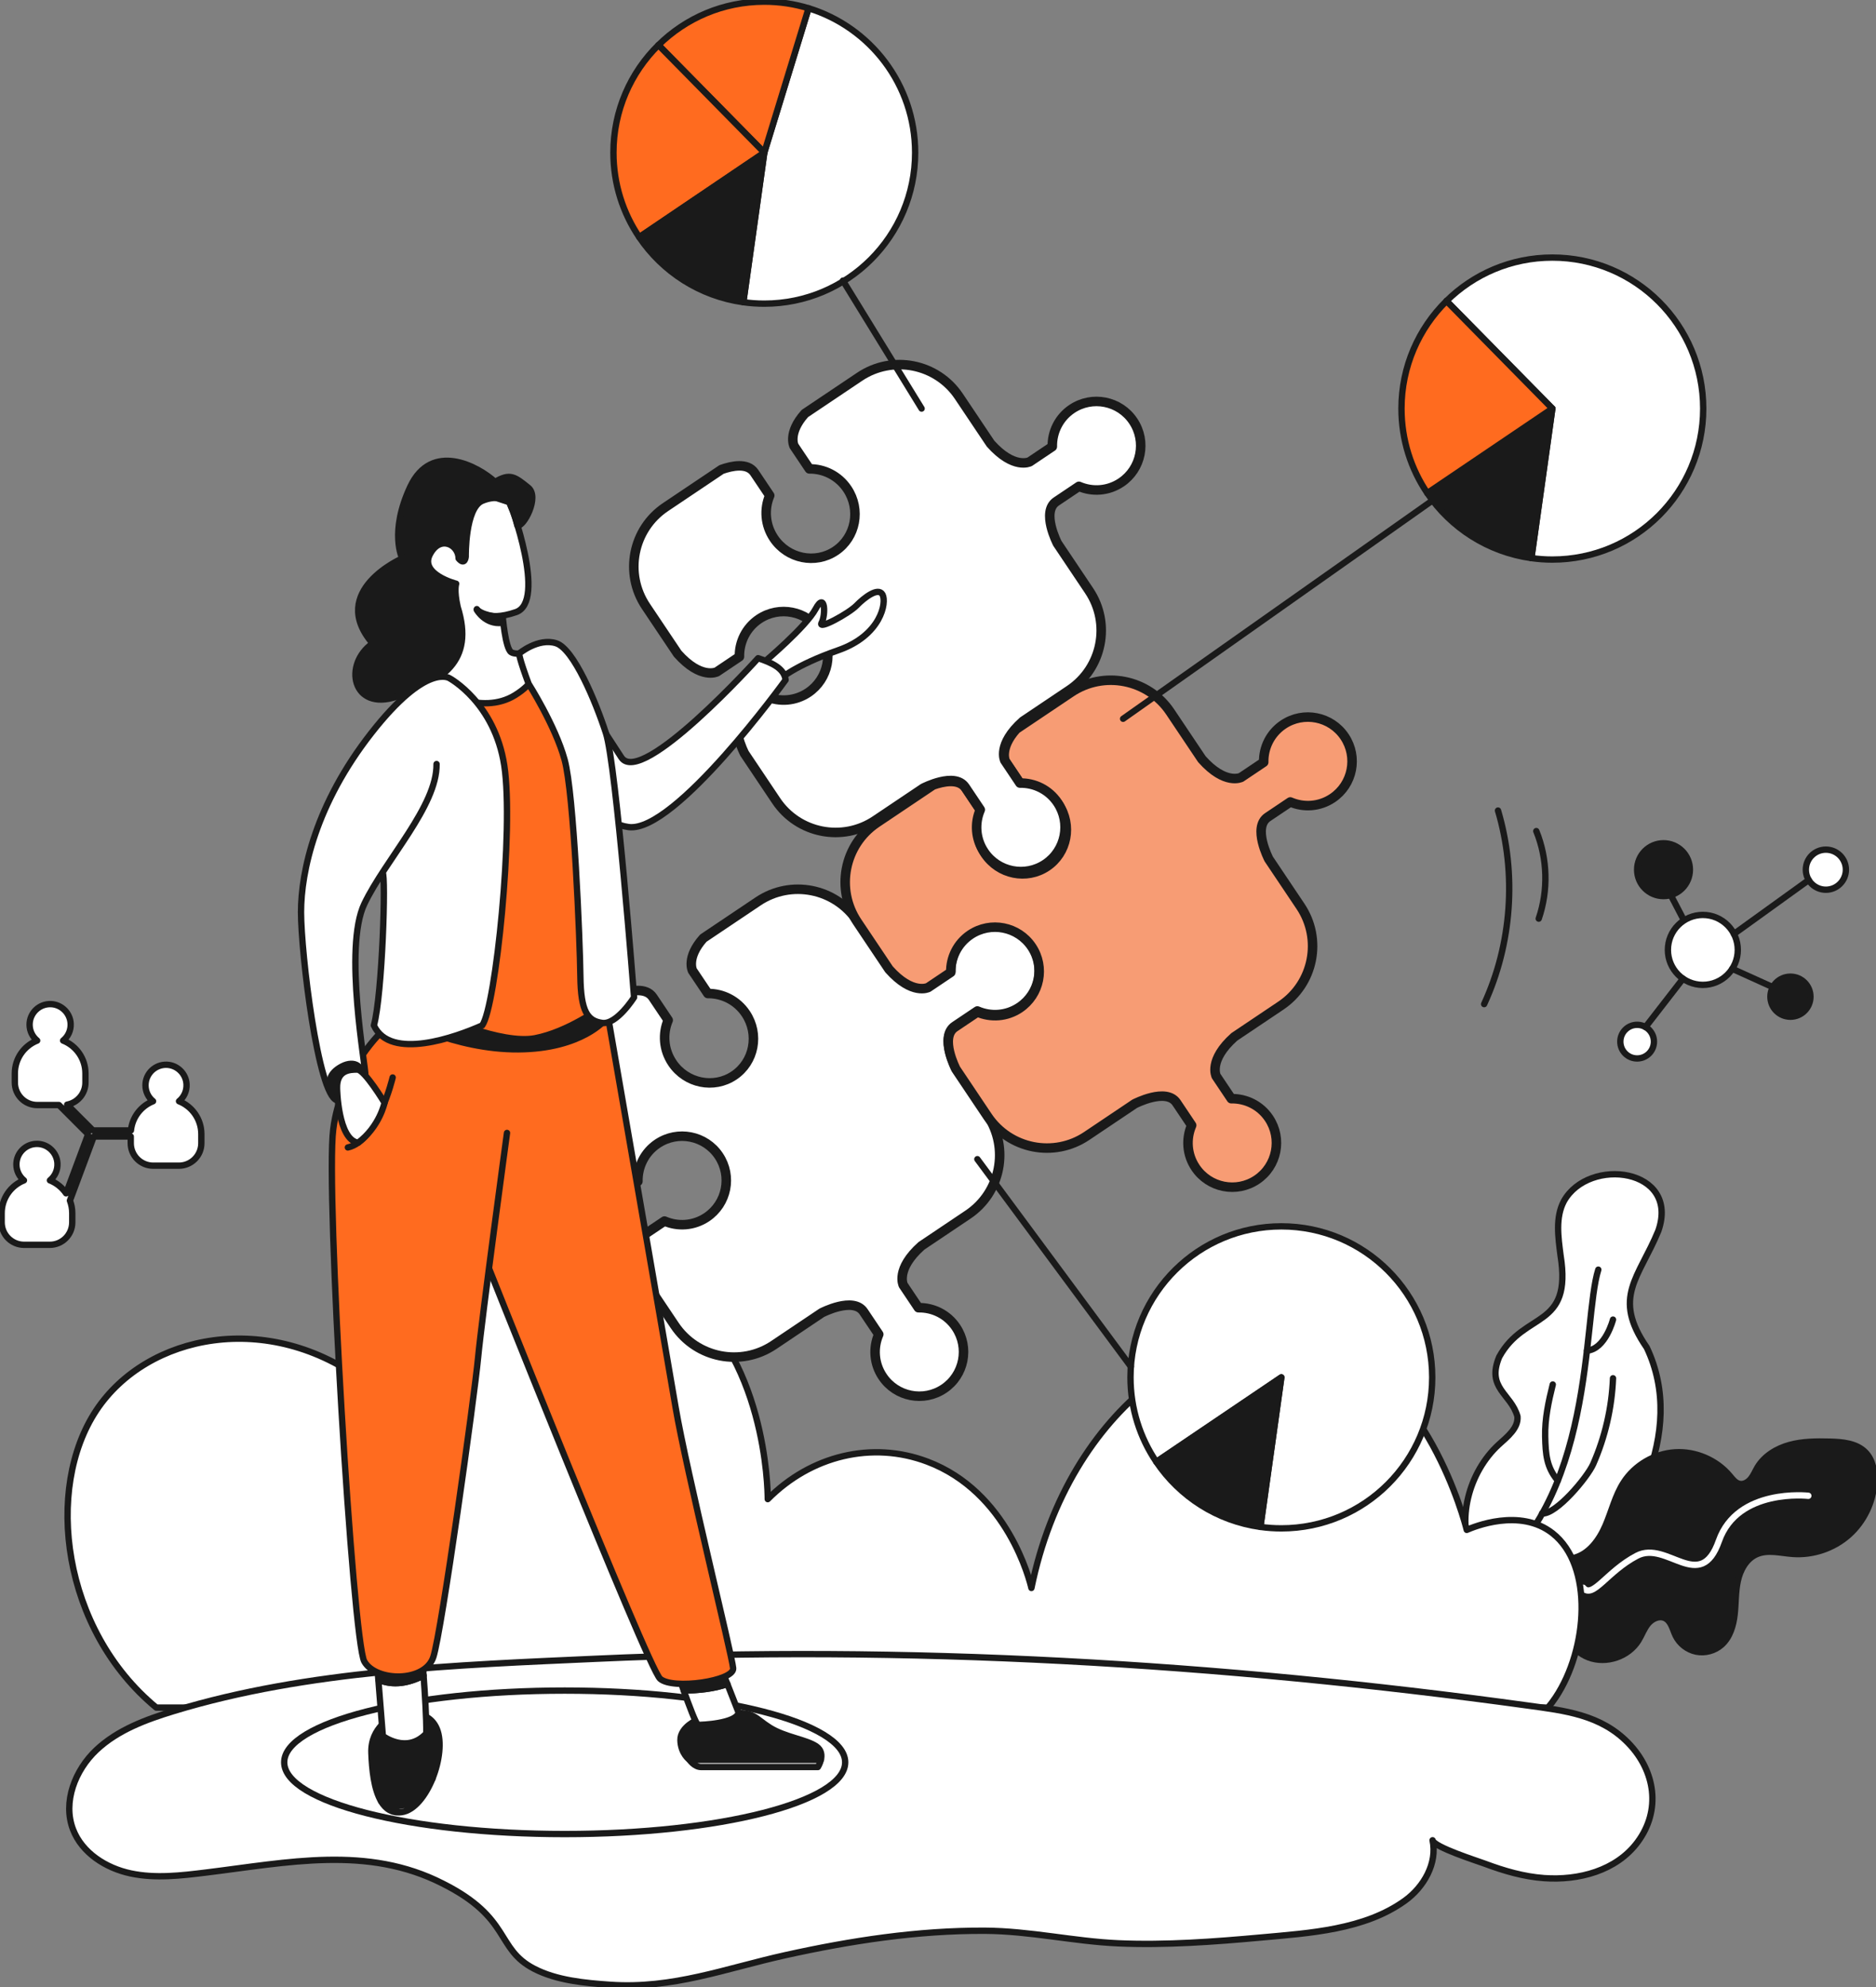 <svg width="591" height="626" viewBox="0 0 591 626" fill="none" xmlns="http://www.w3.org/2000/svg">
<rect x="0" y="0" width="591" height="626" fill="#808080" stroke="none"/>
<g clip-path="url(#clip0_1_470)">
<path d="M472.156 455.102C474.887 452.624 478.363 449.927 478.051 446.249C476.06 439.035 468.163 437.407 472.312 427.464C480.281 412.93 495.349 418.778 491.623 395.502C490.883 389.748 489.965 383.55 492.675 378.417C500.551 364.264 529.285 368.109 522.431 387.755C516.307 402.633 507.79 408.632 518.788 424.538C531.594 451.622 513.675 481.624 496.11 502.13C488.845 511.51 476.409 515.193 469.612 503.487C467.189 499.506 466.48 494.869 464.223 490.857C458.464 479.13 462.769 463.736 472.156 455.102Z" fill="white" stroke="#1A1A1A" stroke-width="2" stroke-miterlimit="10" stroke-linecap="round" stroke-linejoin="round"/>
<path d="M503.516 399.993C498.409 416.16 502.917 473.324 466.699 498.343" stroke="#1A1A1A" stroke-width="2" stroke-miterlimit="10" stroke-linecap="round" stroke-linejoin="round"/>
<path d="M508.15 415.727C508.15 415.727 505.752 425.065 499.941 425.508" stroke="#1A1A1A" stroke-width="2" stroke-miterlimit="10" stroke-linecap="round" stroke-linejoin="round"/>
<path d="M489.173 436.176C487.828 441.554 486.65 447.042 486.781 452.588C486.911 458.133 487.203 462.207 490.763 466.454" stroke="#1A1A1A" stroke-width="2" stroke-miterlimit="10" stroke-linecap="round" stroke-linejoin="round"/>
<path d="M508.15 434.209C507.78 443.511 505.648 452.739 501.906 461.258C500.108 465.348 490.252 477.2 485.806 476.798" stroke="#1A1A1A" stroke-width="2" stroke-miterlimit="10" stroke-linecap="round" stroke-linejoin="round"/>
<path d="M495.776 490.826C500.566 489.647 503.813 485.171 505.768 480.638C507.722 476.104 508.833 471.169 511.512 467.022C515.035 461.56 521.237 457.93 527.721 457.538C534.199 457.142 540.803 459.99 544.962 464.983C545.822 466.015 546.703 467.21 548.016 467.481C549.356 467.758 550.706 466.944 551.566 465.88C552.426 464.821 552.937 463.522 553.63 462.343C555.788 458.691 559.691 456.333 563.783 455.212C567.869 454.09 572.169 454.074 576.406 454.179C580.419 454.278 584.839 454.653 587.649 457.523C589.983 459.901 590.63 463.491 590.463 466.819C590.145 473.178 587.174 479.365 582.41 483.59C577.647 487.811 571.153 490.012 564.804 489.553C560.932 489.277 556.846 488.087 553.312 489.689C550.086 491.149 548.204 494.624 547.459 498.087C546.713 501.551 546.865 505.14 546.463 508.656C546.062 512.178 544.983 515.835 542.335 518.187C540.204 520.081 537.16 520.9 534.366 520.337C531.573 519.768 529.086 517.827 527.856 515.256C526.903 513.258 526.46 510.686 524.453 509.757C522.624 508.912 520.424 510.013 519.152 511.573C517.881 513.132 517.224 515.099 516.166 516.81C513.018 521.922 506.049 524.291 500.446 522.152C494.844 520.013 491.216 513.602 492.269 507.691" fill="#1A1A1A"/>
<path d="M495.776 490.826C500.566 489.647 503.813 485.171 505.768 480.638C507.722 476.104 508.833 471.169 511.512 467.022C515.035 461.56 521.237 457.93 527.721 457.538C534.199 457.142 540.803 459.99 544.962 464.983C545.822 466.015 546.703 467.21 548.016 467.481C549.356 467.758 550.706 466.944 551.566 465.88C552.426 464.821 552.937 463.522 553.63 462.343C555.788 458.691 559.691 456.333 563.783 455.212C567.869 454.09 572.169 454.074 576.406 454.179C580.419 454.278 584.839 454.653 587.649 457.523C589.983 459.901 590.63 463.491 590.463 466.819C590.145 473.178 587.174 479.365 582.41 483.59C577.647 487.811 571.153 490.012 564.804 489.553C560.932 489.277 556.846 488.087 553.312 489.689C550.086 491.149 548.204 494.624 547.459 498.087C546.713 501.551 546.865 505.14 546.463 508.656C546.062 512.178 544.983 515.835 542.335 518.187C540.204 520.081 537.16 520.9 534.366 520.337C531.573 519.768 529.086 517.827 527.856 515.256C526.903 513.258 526.46 510.686 524.453 509.757C522.624 508.912 520.424 510.013 519.152 511.573C517.881 513.132 517.224 515.099 516.166 516.81C513.018 521.922 506.049 524.291 500.446 522.152C494.844 520.013 491.216 513.602 492.269 507.691" stroke="#1A1A1A" stroke-width="2" stroke-miterlimit="10" stroke-linecap="round" stroke-linejoin="round"/>
<path d="M569.677 471.237C569.677 471.237 547.407 468.697 541.512 485.437C535.617 502.177 525.188 485.161 515.681 490.127C506.174 495.093 501.765 503.899 498.737 500.195" stroke="white" stroke-width="2" stroke-miterlimit="10" stroke-linecap="round" stroke-linejoin="round"/>
<path d="M490.085 534.735C500.233 519.481 502.068 493.241 489.121 483.053C478.833 474.957 464.296 481.013 462.076 481.978C461.477 479.527 449.379 432.764 415.715 422.764C381.748 412.67 336.602 443.198 324.927 500.284C324.479 498.296 317.599 470.037 292.091 460.449C274.798 453.944 255.55 458.503 241.869 472.291C241.863 469.01 241.201 426.619 212.895 406.613C184.933 386.852 140.959 396.675 115.347 435.68C84.69 412.461 46.324 420.255 30.355 444.293C13.921 469.036 19.582 513.456 49.243 537.964H487.667C488.527 536.941 489.335 535.867 490.085 534.735Z" fill="white" stroke="#1A1A1A" stroke-width="2" stroke-miterlimit="10" stroke-linecap="round" stroke-linejoin="round"/>
<path d="M54.836 539.017C46.022 541.704 37.068 544.996 30.365 551.318C23.657 557.641 19.712 567.72 23.001 576.332C25.836 583.761 33.399 588.55 41.164 590.203C48.93 591.857 56.993 590.902 64.874 589.932C90.746 586.76 115.774 581.283 139.525 593.427C161.171 604.314 156.074 613.918 168.244 620.225C175.384 623.929 184.271 624.738 192.172 625.291C211.962 626.673 228.588 620.131 247.404 615.963C268.064 611.388 289.037 608.159 310.245 608.263C324.448 608.331 338.27 611.607 352.254 612.223C367.134 612.88 382.546 611.733 397.379 610.381C412.504 609.004 429.834 607.992 442.604 598.785C448.587 594.465 452.856 586.979 451.308 579.76C451.777 581.956 465.552 586.307 467.84 587.167C473.818 589.41 480.042 591.226 486.442 591.685C497.252 592.462 509.13 589.431 515.879 580.365C523.364 570.317 521.472 557.917 513.002 549.164C504.319 540.196 492.978 538.929 481.282 537.317C384.229 523.952 285.623 518.146 187.705 522.58C143.94 524.562 97.001 526.174 54.836 539.017Z" fill="white" stroke="#1A1A1A" stroke-width="2" stroke-miterlimit="10" stroke-linecap="round" stroke-linejoin="round"/>
<path d="M177.896 577.803C226.699 577.803 266.261 567.686 266.261 555.205C266.261 542.724 226.699 532.606 177.896 532.606C129.094 532.606 89.532 542.724 89.532 555.205C89.532 567.686 129.094 577.803 177.896 577.803Z" fill="white" stroke="#1A1A1A" stroke-width="2" stroke-miterlimit="10" stroke-linecap="round" stroke-linejoin="round"/>
<path d="M536.565 128.716C536.565 154.992 515.29 176.287 489.037 176.287C486.801 176.287 484.597 176.125 482.439 175.823L489.037 128.711L455.696 94.823V94.818C464.28 86.362 476.049 81.145 489.037 81.145C515.29 81.15 536.565 102.445 536.565 128.716Z" fill="white" stroke="#1A1A1A" stroke-width="2" stroke-miterlimit="10" stroke-linecap="round" stroke-linejoin="round"/>
<path d="M455.696 94.818V94.828L455.701 94.823L455.696 94.818Z" fill="white" stroke="#1A1A1A" stroke-width="2" stroke-miterlimit="10" stroke-linecap="round" stroke-linejoin="round"/>
<path d="M482.439 175.832V175.823V175.832Z" fill="white" stroke="#1A1A1A" stroke-width="2" stroke-miterlimit="10" stroke-linecap="round" stroke-linejoin="round"/>
<path d="M489.037 128.716L482.439 175.828C468.804 173.929 457.025 166.26 449.645 155.347L470.931 140.96L489.037 128.716Z" fill="#1A1A1A" stroke="#1A1A1A" stroke-width="2" stroke-miterlimit="10" stroke-linecap="round" stroke-linejoin="round"/>
<path d="M489.037 128.716L470.931 140.96L449.645 155.347C444.511 147.746 441.509 138.586 441.509 128.716C441.509 115.45 446.945 103.452 455.696 94.829L489.037 128.716Z" fill="#FF6B1F" stroke="#1A1A1A" stroke-width="2" stroke-miterlimit="10" stroke-linecap="round" stroke-linejoin="round"/>
<path d="M451.193 433.928C451.193 460.204 429.918 481.498 403.665 481.498C401.429 481.498 399.224 481.347 397.066 481.039L403.665 433.922L364.278 460.548C359.144 452.953 356.142 443.787 356.142 433.922C356.142 420.656 361.567 408.653 370.324 400.024C378.903 391.568 390.676 386.352 403.665 386.352C429.912 386.357 451.193 407.656 451.193 433.928Z" fill="white" stroke="#1A1A1A" stroke-width="2" stroke-miterlimit="10" stroke-linecap="round" stroke-linejoin="round"/>
<path d="M403.665 433.928L397.066 481.045C383.432 479.151 371.653 471.472 364.278 460.554L403.665 433.928Z" fill="#1A1A1A" stroke="#1A1A1A" stroke-width="2" stroke-miterlimit="10" stroke-linecap="round" stroke-linejoin="round"/>
<path d="M288.297 48.093C288.297 74.369 267.022 95.663 240.774 95.663C238.533 95.663 236.328 95.512 234.176 95.204L240.774 48.087L254.716 2.593C274.162 8.571 288.297 26.678 288.297 48.093Z" fill="white" stroke="#1A1A1A" stroke-width="2" stroke-miterlimit="10" stroke-linecap="round" stroke-linejoin="round"/>
<path d="M254.721 2.603L240.779 48.098L229.537 36.668L207.433 14.205V14.2C216.006 5.744 227.78 0.522 240.774 0.522C245.626 0.522 250.307 1.252 254.721 2.603Z" fill="#FF6B1F" stroke="#1A1A1A" stroke-width="2" stroke-miterlimit="10" stroke-linecap="round" stroke-linejoin="round"/>
<path d="M240.774 48.093L222.662 60.336L201.387 74.718C196.253 67.123 193.251 57.957 193.251 48.093C193.251 34.827 198.676 22.823 207.433 14.2L229.537 36.663L240.774 48.093Z" fill="#FF6B1F" stroke="#1A1A1A" stroke-width="2" stroke-miterlimit="10" stroke-linecap="round" stroke-linejoin="round"/>
<path d="M240.774 48.093L234.176 95.21C220.541 93.316 208.757 85.637 201.382 74.718L222.657 60.336L240.774 48.093Z" fill="#1A1A1A" stroke="#1A1A1A" stroke-width="2" stroke-miterlimit="10" stroke-linecap="round" stroke-linejoin="round"/>
<path d="M305.689 294.121C301.603 296.865 299.435 301.403 299.529 305.984L292.42 310.757C292.42 310.757 287.395 313.287 280.062 305.034L270.076 290.135C263.149 279.801 249.155 277.042 238.83 283.975L221.578 295.556C216.09 301.701 218.159 305.791 218.159 305.791L222.996 313.005C227.593 312.943 232.158 315.165 234.936 319.312C239.283 325.797 237.631 334.54 231.241 338.828C224.851 343.121 216.147 341.332 211.8 334.847C209.022 330.7 208.694 325.635 210.503 321.394L205.666 314.179C203.508 310.96 198.531 312.04 195.325 313.188L177.656 325.051C167.331 331.984 164.58 345.985 171.506 356.324L181.493 371.223C188.826 379.476 193.85 376.946 193.85 376.946L200.959 372.173C200.866 367.593 203.039 363.054 207.12 360.31C213.51 356.022 222.162 357.728 226.446 364.123C230.736 370.524 229.026 379.179 222.636 383.472C218.55 386.216 213.536 386.508 209.335 384.682L202.226 389.456C197.368 392.716 202.559 402.664 202.559 402.664L212.546 417.563C219.472 427.897 233.456 430.657 243.781 423.724L258.87 413.593C258.87 413.593 268.809 408.397 272.067 413.259L276.836 420.375C275.012 424.585 275.303 429.603 278.045 433.688C282.329 440.083 290.981 441.789 297.371 437.501C303.761 433.213 305.465 424.548 301.181 418.152C298.44 414.063 293.91 411.892 289.329 411.986L284.56 404.871C284.56 404.871 282.032 399.842 290.278 392.502L304.955 382.648C315.28 375.715 318.042 361.713 311.115 351.379L301.129 336.48C301.129 336.48 295.938 326.532 300.795 323.272L307.905 318.498C312.111 320.324 317.119 320.032 321.206 317.288C327.596 313 329.3 304.34 325.016 297.94C320.731 291.539 312.079 289.833 305.689 294.121Z" fill="white" stroke="#1A1A1A" stroke-width="3" stroke-miterlimit="10" stroke-linecap="round" stroke-linejoin="round"/>
<path d="M404.264 228.271C400.178 231.015 398.01 235.553 398.104 240.134L390.994 244.907C390.994 244.907 385.97 247.437 378.637 239.184L368.651 224.285C361.724 213.951 347.73 211.192 337.405 218.124L320.153 229.705C314.665 235.851 316.734 239.941 316.734 239.941L321.57 247.155C326.167 247.093 330.733 249.315 333.511 253.462C337.858 259.946 336.206 268.69 329.816 272.978C323.426 277.271 314.722 275.482 310.375 268.997C307.597 264.85 307.269 259.785 309.077 255.544L304.241 248.329C302.083 245.11 297.105 246.19 293.9 247.338L276.231 259.2C265.906 266.133 263.154 280.135 270.081 290.474L280.067 305.373C287.401 313.626 292.425 311.096 292.425 311.096L299.534 306.323C299.44 301.742 301.614 297.204 305.695 294.46C312.085 290.172 320.737 291.878 325.021 298.273C329.31 304.674 327.601 313.329 321.211 317.622C317.125 320.366 312.111 320.658 307.91 318.832L300.801 323.605C295.943 326.866 301.134 336.814 301.134 336.814L311.12 351.713C318.047 362.047 332.031 364.807 342.356 357.874L357.445 347.743C357.445 347.743 367.384 342.547 370.642 347.409L375.411 354.525C373.586 358.734 373.878 363.753 376.62 367.838C380.904 374.233 389.556 375.939 395.946 371.651C402.336 367.363 404.04 358.698 399.756 352.302C397.014 348.212 392.485 346.042 387.904 346.136L383.135 339.021C383.135 339.021 380.607 333.992 388.852 326.652L403.529 316.798C413.854 309.865 416.617 295.863 409.69 285.529L399.704 270.63C399.704 270.63 394.513 260.682 399.37 257.422L406.479 252.648C410.685 254.474 415.694 254.182 419.78 251.438C426.17 247.15 427.875 238.49 423.59 232.089C419.306 225.689 410.649 223.983 404.264 228.271Z" fill="#F79C74" stroke="#1A1A1A" stroke-width="3" stroke-miterlimit="10" stroke-linecap="round" stroke-linejoin="round"/>
<path d="M337.675 128.836C333.589 131.58 331.421 136.119 331.515 140.699L324.406 145.472C324.406 145.472 319.381 148.002 312.048 139.749L302.062 124.851C295.135 114.516 281.141 111.757 270.816 118.69L253.564 130.271C248.076 136.416 250.145 140.506 250.145 140.506L254.982 147.72C259.579 147.658 264.144 149.88 266.922 154.027C271.269 160.512 269.617 169.255 263.227 173.543C256.837 177.836 248.133 176.047 243.786 169.563C241.008 165.415 240.68 160.35 242.489 156.109L237.652 148.894C235.494 145.675 230.517 146.755 227.311 147.903L209.642 159.766C199.318 166.699 196.566 180.7 203.492 191.04L213.479 205.938C220.812 214.191 225.836 211.661 225.836 211.661L232.945 206.888C232.852 202.308 235.025 197.769 239.106 195.025C245.496 190.737 254.148 192.443 258.432 198.838C262.722 205.239 261.012 213.894 254.622 218.187C250.536 220.931 245.522 221.223 241.321 219.397L234.212 224.171C229.354 227.431 234.545 237.379 234.545 237.379L244.532 252.278C251.458 262.612 265.442 265.372 275.767 258.439L290.856 248.308C290.856 248.308 300.795 243.112 304.053 247.974L308.822 255.09C306.998 259.3 307.289 264.318 310.031 268.403C314.315 274.798 322.967 276.504 329.357 272.216C335.747 267.928 337.451 259.263 333.167 252.868C330.426 248.778 325.896 246.608 321.315 246.701L316.546 239.586C316.546 239.586 314.018 234.557 322.264 227.217L336.941 217.363C347.266 210.43 350.028 196.428 343.101 186.094L333.115 171.195C333.115 171.195 327.924 161.247 332.781 157.987L339.891 153.214C344.097 155.039 349.105 154.747 353.192 152.003C359.582 147.715 361.286 139.056 357.002 132.655C352.717 126.254 344.065 124.548 337.675 128.836Z" fill="white" stroke="#1A1A1A" stroke-width="3" stroke-miterlimit="10" stroke-linecap="round" stroke-linejoin="round"/>
<path d="M217.174 554.37C217.174 554.37 218.685 556.686 220.901 556.686C223.116 556.686 257.656 556.686 257.656 556.686C257.656 556.686 258.307 555.669 258.609 554.37H217.174Z" fill="white" stroke="#1A1A1A" stroke-width="2" stroke-miterlimit="10" stroke-linecap="round" stroke-linejoin="round"/>
<path d="M257.254 550.239C254.132 548.021 247.388 547.317 242.551 544.292C237.72 541.266 237.819 539.351 230.47 539.758C223.121 540.16 219.999 541.673 219.999 541.673C219.999 541.673 214.26 543.989 214.359 548.225C214.458 552.456 217.179 554.375 217.179 554.375H258.609C258.917 553.019 258.844 551.365 257.254 550.239Z" fill="#1A1A1A" stroke="#1A1A1A" stroke-width="2" stroke-miterlimit="10" stroke-linecap="round" stroke-linejoin="round"/>
<path d="M213.906 528.334C213.87 528.235 213.854 528.177 213.854 528.177L213.906 528.334Z" fill="white" stroke="#1A1A1A" stroke-width="2" stroke-miterlimit="10" stroke-linecap="round" stroke-linejoin="round"/>
<path d="M219.895 543.384C220.802 543.483 231.976 542.982 232.685 539.555C231.028 535.324 229.907 532.465 229.146 530.53C224.867 532.084 219.874 532.502 215.402 532.606C216.992 537.072 219.316 543.321 219.895 543.384Z" fill="white" stroke="#1A1A1A" stroke-width="2" stroke-miterlimit="10" stroke-linecap="round" stroke-linejoin="round"/>
<path d="M213.906 528.334C213.932 528.407 213.963 528.501 214.005 528.621C214.25 529.33 214.766 530.827 215.402 532.606C219.874 532.502 224.867 532.079 229.146 530.53C227.551 526.461 227.551 526.456 227.551 526.456L213.906 528.334Z" fill="#1A1A1A" stroke="#1A1A1A" stroke-width="2" stroke-miterlimit="10" stroke-linecap="round" stroke-linejoin="round"/>
<path d="M142.965 314.591C143.169 315.196 191.296 318.822 191.296 318.822C191.296 318.822 209.408 423.239 212.838 443.396C216.267 463.553 230.631 521.541 230.97 525.574C231.304 529.606 211.905 532.429 207.943 528.866C203.982 525.303 150.815 391.49 150.815 391.49" fill="#FF6B1F"/>
<path d="M142.965 314.591C143.169 315.196 191.296 318.822 191.296 318.822C191.296 318.822 209.408 423.239 212.838 443.396C216.267 463.553 230.631 521.541 230.97 525.574C231.304 529.606 211.905 532.429 207.943 528.866C203.982 525.303 150.815 391.49 150.815 391.49" stroke="#1A1A1A" stroke-width="2" stroke-miterlimit="10" stroke-linecap="round" stroke-linejoin="round"/>
<path d="M126.396 568.831C131.139 568.1 133.761 564.308 136.242 560.338C138.436 554.907 139.244 548.627 137.633 544.693C134.412 536.832 123.738 540.864 123.738 540.864C123.738 540.864 116.692 543.989 116.994 552.252C117.182 557.354 117.791 563.682 120.079 567.516C121.924 568.758 124.213 569.321 126.396 568.831Z" fill="#1A1A1A" stroke="#1A1A1A" stroke-width="2" stroke-miterlimit="10" stroke-linecap="round" stroke-linejoin="round"/>
<path d="M126.396 568.831C124.213 569.316 121.93 568.758 120.074 567.516C121.492 569.895 123.551 571.319 126.558 570.896C130.483 570.344 134.053 565.763 136.242 560.338C133.761 564.308 131.139 568.106 126.396 568.831Z" fill="white" stroke="#1A1A1A" stroke-width="2" stroke-miterlimit="10" stroke-linecap="round" stroke-linejoin="round"/>
<path d="M119.193 529.168L120.611 546.91C120.611 546.91 128.163 552.654 134.303 546.102C134.36 541.344 133.86 533.493 133.438 527.859C128.893 530.217 123.895 531.208 119.193 529.168Z" fill="white" stroke="#1A1A1A" stroke-width="2" stroke-miterlimit="10" stroke-linecap="round" stroke-linejoin="round"/>
<path d="M118.797 524.233L119.193 529.168C123.889 531.208 128.893 530.217 133.443 527.864C133.151 523.957 132.896 521.109 132.896 521.109L118.797 524.233Z" fill="#1A1A1A" stroke="#1A1A1A" stroke-width="2" stroke-miterlimit="10" stroke-linecap="round" stroke-linejoin="round"/>
<path d="M159.722 356.924C159.722 356.924 151.826 414.981 150.617 427.678C149.407 440.375 139.14 513.951 136.518 522.016C133.902 530.081 118.396 529.878 114.768 523.425C111.141 516.972 102.551 375.198 104.97 355.845C107.388 336.491 121.012 324.263 121.012 324.263L175.384 318.822" fill="#FF6B1F"/>
<path d="M159.722 356.924C159.722 356.924 151.826 414.981 150.617 427.678C149.407 440.375 139.14 513.951 136.518 522.016C133.902 530.081 118.396 529.878 114.768 523.425C111.141 516.972 102.551 375.198 104.97 355.845C107.388 336.491 121.012 324.263 121.012 324.263L175.384 318.822" stroke="#1A1A1A" stroke-width="2" stroke-miterlimit="10" stroke-linecap="round" stroke-linejoin="round"/>
<path d="M124.171 319.969C125.109 320.778 143.101 330.721 163.308 330.585C183.515 330.45 190.9 321.044 190.9 321.044L189.29 316.474L128.335 315.801L124.171 319.969Z" fill="#1A1A1A" stroke="#1A1A1A" stroke-width="2" stroke-miterlimit="10" stroke-linecap="round" stroke-linejoin="round"/>
<path d="M240.774 208.562C240.774 208.562 253.929 197.477 256.952 191.833C259.975 186.188 260.173 193.716 258.834 196.199C257.489 198.687 267.428 193.241 269.841 190.758C272.254 188.275 276.69 184.847 278.029 187.331C279.374 189.819 277.56 200.164 264.035 204.869C250.51 209.574 245.475 214.076 245.475 214.076L240.774 208.562Z" fill="white" stroke="#1A1A1A" stroke-width="2" stroke-miterlimit="10" stroke-linecap="round" stroke-linejoin="round"/>
<path d="M176.797 209.773C176.797 209.773 189.483 228.923 195.727 238.6C201.971 248.277 238.825 207.357 238.825 207.357C243.25 208.818 247.081 210.602 247.482 214.212C247.482 214.212 212.588 262.555 198.015 260.557C183.442 258.559 181.628 236.79 181.628 236.79L176.797 209.773Z" fill="white" stroke="#1A1A1A" stroke-width="2" stroke-miterlimit="10" stroke-linecap="round" stroke-linejoin="round"/>
<path d="M137.326 319.025C137.529 320.032 158.07 329.104 168.541 327.09C179.012 325.077 189.285 317.413 189.285 317.413L187.137 232.752L167.034 209.773C167.034 209.773 142.767 216.826 143.07 216.826C143.372 216.826 137.326 319.025 137.326 319.025Z" fill="#FF6B1F" stroke="#1A1A1A" stroke-width="2" stroke-miterlimit="10" stroke-linecap="round" stroke-linejoin="round"/>
<path d="M160.504 158.232C160.504 158.232 149.814 154.69 149.637 154.867C149.46 155.045 134.506 169.051 134.506 169.051C134.506 169.051 134.506 189.61 134.506 190.622C134.506 191.634 137.597 216.961 137.597 216.961C137.597 216.961 151.425 225.762 162.302 218.975C173.174 212.188 168.145 205.067 168.145 205.067C168.145 205.067 162.907 206.679 161.03 205.469C159.154 204.259 158.346 193.924 158.346 193.924" fill="white"/>
<path d="M160.504 158.232C160.504 158.232 149.814 154.69 149.637 154.867C149.46 155.045 134.506 169.051 134.506 169.051C134.506 169.051 134.506 189.61 134.506 190.622C134.506 191.634 137.597 216.961 137.597 216.961C137.597 216.961 151.425 225.762 162.302 218.975C173.174 212.188 168.145 205.067 168.145 205.067C168.145 205.067 162.907 206.679 161.03 205.469C159.154 204.259 158.346 193.924 158.346 193.924" stroke="#1A1A1A" stroke-width="2" stroke-miterlimit="10" stroke-linecap="round" stroke-linejoin="round"/>
<path d="M160.504 158.232C160.905 158.634 172.236 189.48 162.568 192.839C152.9 196.199 150.215 191.9 150.215 191.9" fill="white"/>
<path d="M160.504 158.232C160.905 158.634 172.236 189.48 162.568 192.839C152.9 196.199 150.215 191.9 150.215 191.9" stroke="#1A1A1A" stroke-width="2" stroke-miterlimit="10" stroke-linecap="round" stroke-linejoin="round"/>
<path d="M146.723 175.369C146.723 175.369 146.463 160.032 151.961 157.763C155.875 156.151 158.841 157.022 160.285 157.763C161.192 160.553 162.031 161.258 163 165.598C164.95 166.067 170.052 156.557 166.414 153.631C162.156 150.209 160.686 148.993 155.954 151.816C150.564 146.875 135.981 139.014 129.268 153.328C122.555 167.643 126.719 175.943 126.719 175.943C126.719 175.943 103.192 186.188 117.39 202.715C108.024 209.267 110.948 224.285 125.041 219.444C139.14 214.609 149.611 208.557 144.175 191.222C142.965 185.88 143.705 183.898 143.705 183.898C143.705 183.898 132.192 180.94 135.413 174.691C138.634 168.441 144.477 171.639 144.477 175.937C146.489 178.327 146.723 175.369 146.723 175.369Z" fill="#1A1A1A" stroke="#1A1A1A" stroke-width="2" stroke-miterlimit="10" stroke-linecap="round" stroke-linejoin="round"/>
<path d="M137.529 240.708C137.733 253.906 121.419 270.849 114.774 284.757C108.128 298.665 115.378 336.83 115.107 338.849C114.836 340.862 112.152 348.186 106.179 346.642C100.206 345.098 94.832 300.282 94.832 287.376C94.832 274.475 99.466 253.311 116.984 230.932C134.501 208.552 141.652 213.696 141.652 213.696C141.652 213.696 155.849 221.354 158.872 241.214C161.895 261.068 156.209 317.21 151.904 323.053C143.768 326.683 122.962 334.274 117.791 323.053C120.45 313.324 121.627 275.685 120.522 274.835" fill="white"/>
<path d="M137.529 240.708C137.733 253.906 121.419 270.849 114.774 284.757C108.128 298.665 115.378 336.83 115.107 338.849C114.836 340.862 112.152 348.186 106.179 346.642C100.206 345.098 94.832 300.282 94.832 287.376C94.832 274.475 99.466 253.311 116.984 230.932C134.501 208.552 141.652 213.696 141.652 213.696C141.652 213.696 155.849 221.354 158.872 241.214C161.895 261.068 156.209 317.21 151.904 323.053C143.768 326.683 122.962 334.274 117.791 323.053C120.45 313.324 121.627 275.685 120.522 274.835" stroke="#1A1A1A" stroke-width="2" stroke-miterlimit="10" stroke-linecap="round" stroke-linejoin="round"/>
<path d="M105.356 344.54C102.744 341.233 103.698 338.077 107.722 335.964C111.751 333.846 114.972 336.063 113.46 339.944C111.954 343.82 107.967 347.842 105.356 344.54Z" fill="#1A1A1A" stroke="#1A1A1A" stroke-width="2" stroke-miterlimit="10" stroke-linecap="round" stroke-linejoin="round"/>
<path d="M166.529 215.417C163.709 207.858 163.506 205.918 163.506 205.918C163.506 205.918 169.521 200.857 175.165 202.642C180.726 204.337 187.674 221.067 190.895 231.01C194.116 240.953 199.755 314.195 199.755 314.195C199.755 314.195 194.252 322.927 189.686 322.26C185.12 321.587 182.973 318.765 182.837 307.611C182.702 296.458 180.825 250.092 177.87 239.341C174.92 228.584 166.529 215.417 166.529 215.417Z" fill="white" stroke="#1A1A1A" stroke-width="2" stroke-miterlimit="10" stroke-linecap="round" stroke-linejoin="round"/>
<path d="M150.215 192.156C150.215 192.156 152.936 196.903 158.169 196.22C157.898 194.305 157.898 194.305 157.898 194.305C157.898 194.305 153.249 194.394 150.215 192.156Z" fill="#1A1A1A" stroke="#1A1A1A" stroke-width="2" stroke-miterlimit="10" stroke-linecap="round" stroke-linejoin="round"/>
<path d="M123.702 339.454C123.702 339.454 119.032 359.408 109.588 361.494Z" fill="#FF6B1F"/>
<path d="M123.702 339.454C123.702 339.454 119.032 359.408 109.588 361.494" stroke="#1A1A1A" stroke-width="2" stroke-miterlimit="10" stroke-linecap="round" stroke-linejoin="round"/>
<path d="M106.179 342.813C106.179 342.813 106.429 359.058 112.819 360.007C119.605 354.911 121.143 347.409 121.143 347.409C121.143 347.409 114.841 336.971 112.558 336.971C110.276 336.965 106.059 337.065 106.179 342.813Z" fill="white" stroke="#1A1A1A" stroke-width="2" stroke-miterlimit="10" stroke-linecap="round" stroke-linejoin="round"/>
<path d="M307.899 365.188L356.262 430.542" stroke="#1A1A1A" stroke-width="2" stroke-miterlimit="10" stroke-linecap="round" stroke-linejoin="round"/>
<path d="M265.552 88.407L290.335 128.716" stroke="#1A1A1A" stroke-width="2" stroke-miterlimit="10" stroke-linecap="round" stroke-linejoin="round"/>
<path d="M451.193 157.726L353.812 226.445" stroke="#1A1A1A" stroke-width="2" stroke-miterlimit="10" stroke-linecap="round" stroke-linejoin="round"/>
<path d="M471.921 255.361C477.847 275.325 476.263 297.428 467.548 316.339" stroke="#1A1A1A" stroke-width="2" stroke-miterlimit="10" stroke-linecap="round" stroke-linejoin="round"/>
<path d="M483.982 261.83C487.521 270.531 487.797 280.521 484.748 289.41" stroke="#1A1A1A" stroke-width="2" stroke-miterlimit="10" stroke-linecap="round" stroke-linejoin="round"/>
<path d="M56.394 346.934C57.931 345.682 58.88 343.737 58.765 341.572C58.593 338.254 55.883 335.578 52.568 335.447C48.878 335.301 45.834 338.254 45.834 341.916C45.834 343.94 46.762 345.745 48.216 346.934C44.443 348.432 41.68 351.932 41.248 356.131H29.276L21.161 348.009C24.439 347.393 26.915 344.514 26.915 341.055V338.176C26.915 333.475 24.001 329.459 19.884 327.826C21.421 326.574 22.37 324.628 22.255 322.463C22.083 319.145 19.373 316.469 16.058 316.339C12.368 316.193 9.324 319.145 9.324 322.807C9.324 324.831 10.252 326.636 11.706 327.826C7.589 329.459 4.675 333.475 4.675 338.176V341.055C4.675 344.963 7.839 348.134 11.748 348.134H18.576L27.77 357.336L20.827 375.955C19.581 374.129 17.809 372.694 15.725 371.865C17.262 370.613 18.211 368.667 18.096 366.502C17.924 363.184 15.214 360.508 11.899 360.378C8.209 360.232 5.165 363.184 5.165 366.846C5.165 368.87 6.093 370.675 7.547 371.865C3.435 373.492 0.521 377.509 0.521 382.21V385.089C0.521 388.996 3.685 392.168 7.594 392.168H15.688C19.592 392.168 22.761 389.002 22.761 385.089V382.21C22.761 380.806 22.5 379.466 22.026 378.229L29.547 358.046H41.191V360.159C41.191 364.066 44.354 367.238 48.263 367.238H56.357C60.261 367.238 63.43 364.071 63.43 360.159V357.279C63.425 352.584 60.511 348.567 56.394 346.934Z" fill="white" stroke="#1A1A1A" stroke-width="2" stroke-miterlimit="10" stroke-linecap="round" stroke-linejoin="round"/>
<path d="M524.062 282.305C528.653 282.305 532.375 278.58 532.375 273.985C532.375 269.389 528.653 265.664 524.062 265.664C519.471 265.664 515.749 269.389 515.749 273.985C515.749 278.58 519.471 282.305 524.062 282.305Z" fill="#1A1A1A" stroke="#1A1A1A" stroke-width="2" stroke-miterlimit="10" stroke-linecap="round" stroke-linejoin="round"/>
<path d="M564.043 320.314C567.526 320.314 570.35 317.488 570.35 314.002C570.35 310.515 567.526 307.689 564.043 307.689C560.56 307.689 557.737 310.515 557.737 314.002C557.737 317.488 560.56 320.314 564.043 320.314Z" fill="#1A1A1A" stroke="#1A1A1A" stroke-width="2" stroke-miterlimit="10" stroke-linecap="round" stroke-linejoin="round"/>
<path d="M575.207 280.297C578.69 280.297 581.514 277.471 581.514 273.985C581.514 270.499 578.69 267.672 575.207 267.672C571.724 267.672 568.901 270.499 568.901 273.985C568.901 277.471 571.724 280.297 575.207 280.297Z" fill="white" stroke="#1A1A1A" stroke-width="2" stroke-miterlimit="10" stroke-linecap="round" stroke-linejoin="round"/>
<path d="M536.451 310.277C542.53 310.277 547.459 305.344 547.459 299.259C547.459 293.174 542.53 288.242 536.451 288.242C530.372 288.242 525.443 293.174 525.443 299.259C525.443 305.344 530.372 310.277 536.451 310.277Z" fill="white" stroke="#1A1A1A" stroke-width="2" stroke-miterlimit="10" stroke-linecap="round" stroke-linejoin="round"/>
<path d="M515.749 333.46C518.673 333.46 521.044 331.087 521.044 328.16C521.044 325.233 518.673 322.86 515.749 322.86C512.824 322.86 510.453 325.233 510.453 328.16C510.453 331.087 512.824 333.46 515.749 333.46Z" fill="white" stroke="#1A1A1A" stroke-width="2" stroke-miterlimit="10" stroke-linecap="round" stroke-linejoin="round"/>
<path d="M530.197 308.326L518.386 323.564" stroke="#1A1A1A" stroke-width="2" stroke-miterlimit="10" stroke-linecap="round" stroke-linejoin="round"/>
<path d="M545.713 305.212L558.503 310.992" stroke="#1A1A1A" stroke-width="2" stroke-miterlimit="10" stroke-linecap="round" stroke-linejoin="round"/>
<path d="M569.808 277.245L546.244 294.23" stroke="#1A1A1A" stroke-width="2" stroke-miterlimit="10" stroke-linecap="round" stroke-linejoin="round"/>
<path d="M526.345 281.987L530.197 289.379" stroke="#1A1A1A" stroke-width="2" stroke-miterlimit="10" stroke-linecap="round" stroke-linejoin="round"/>
</g>
<defs>
<clipPath id="clip0_1_470">
<rect width="591" height="626" fill="white"/>
</clipPath>
</defs>
</svg>
